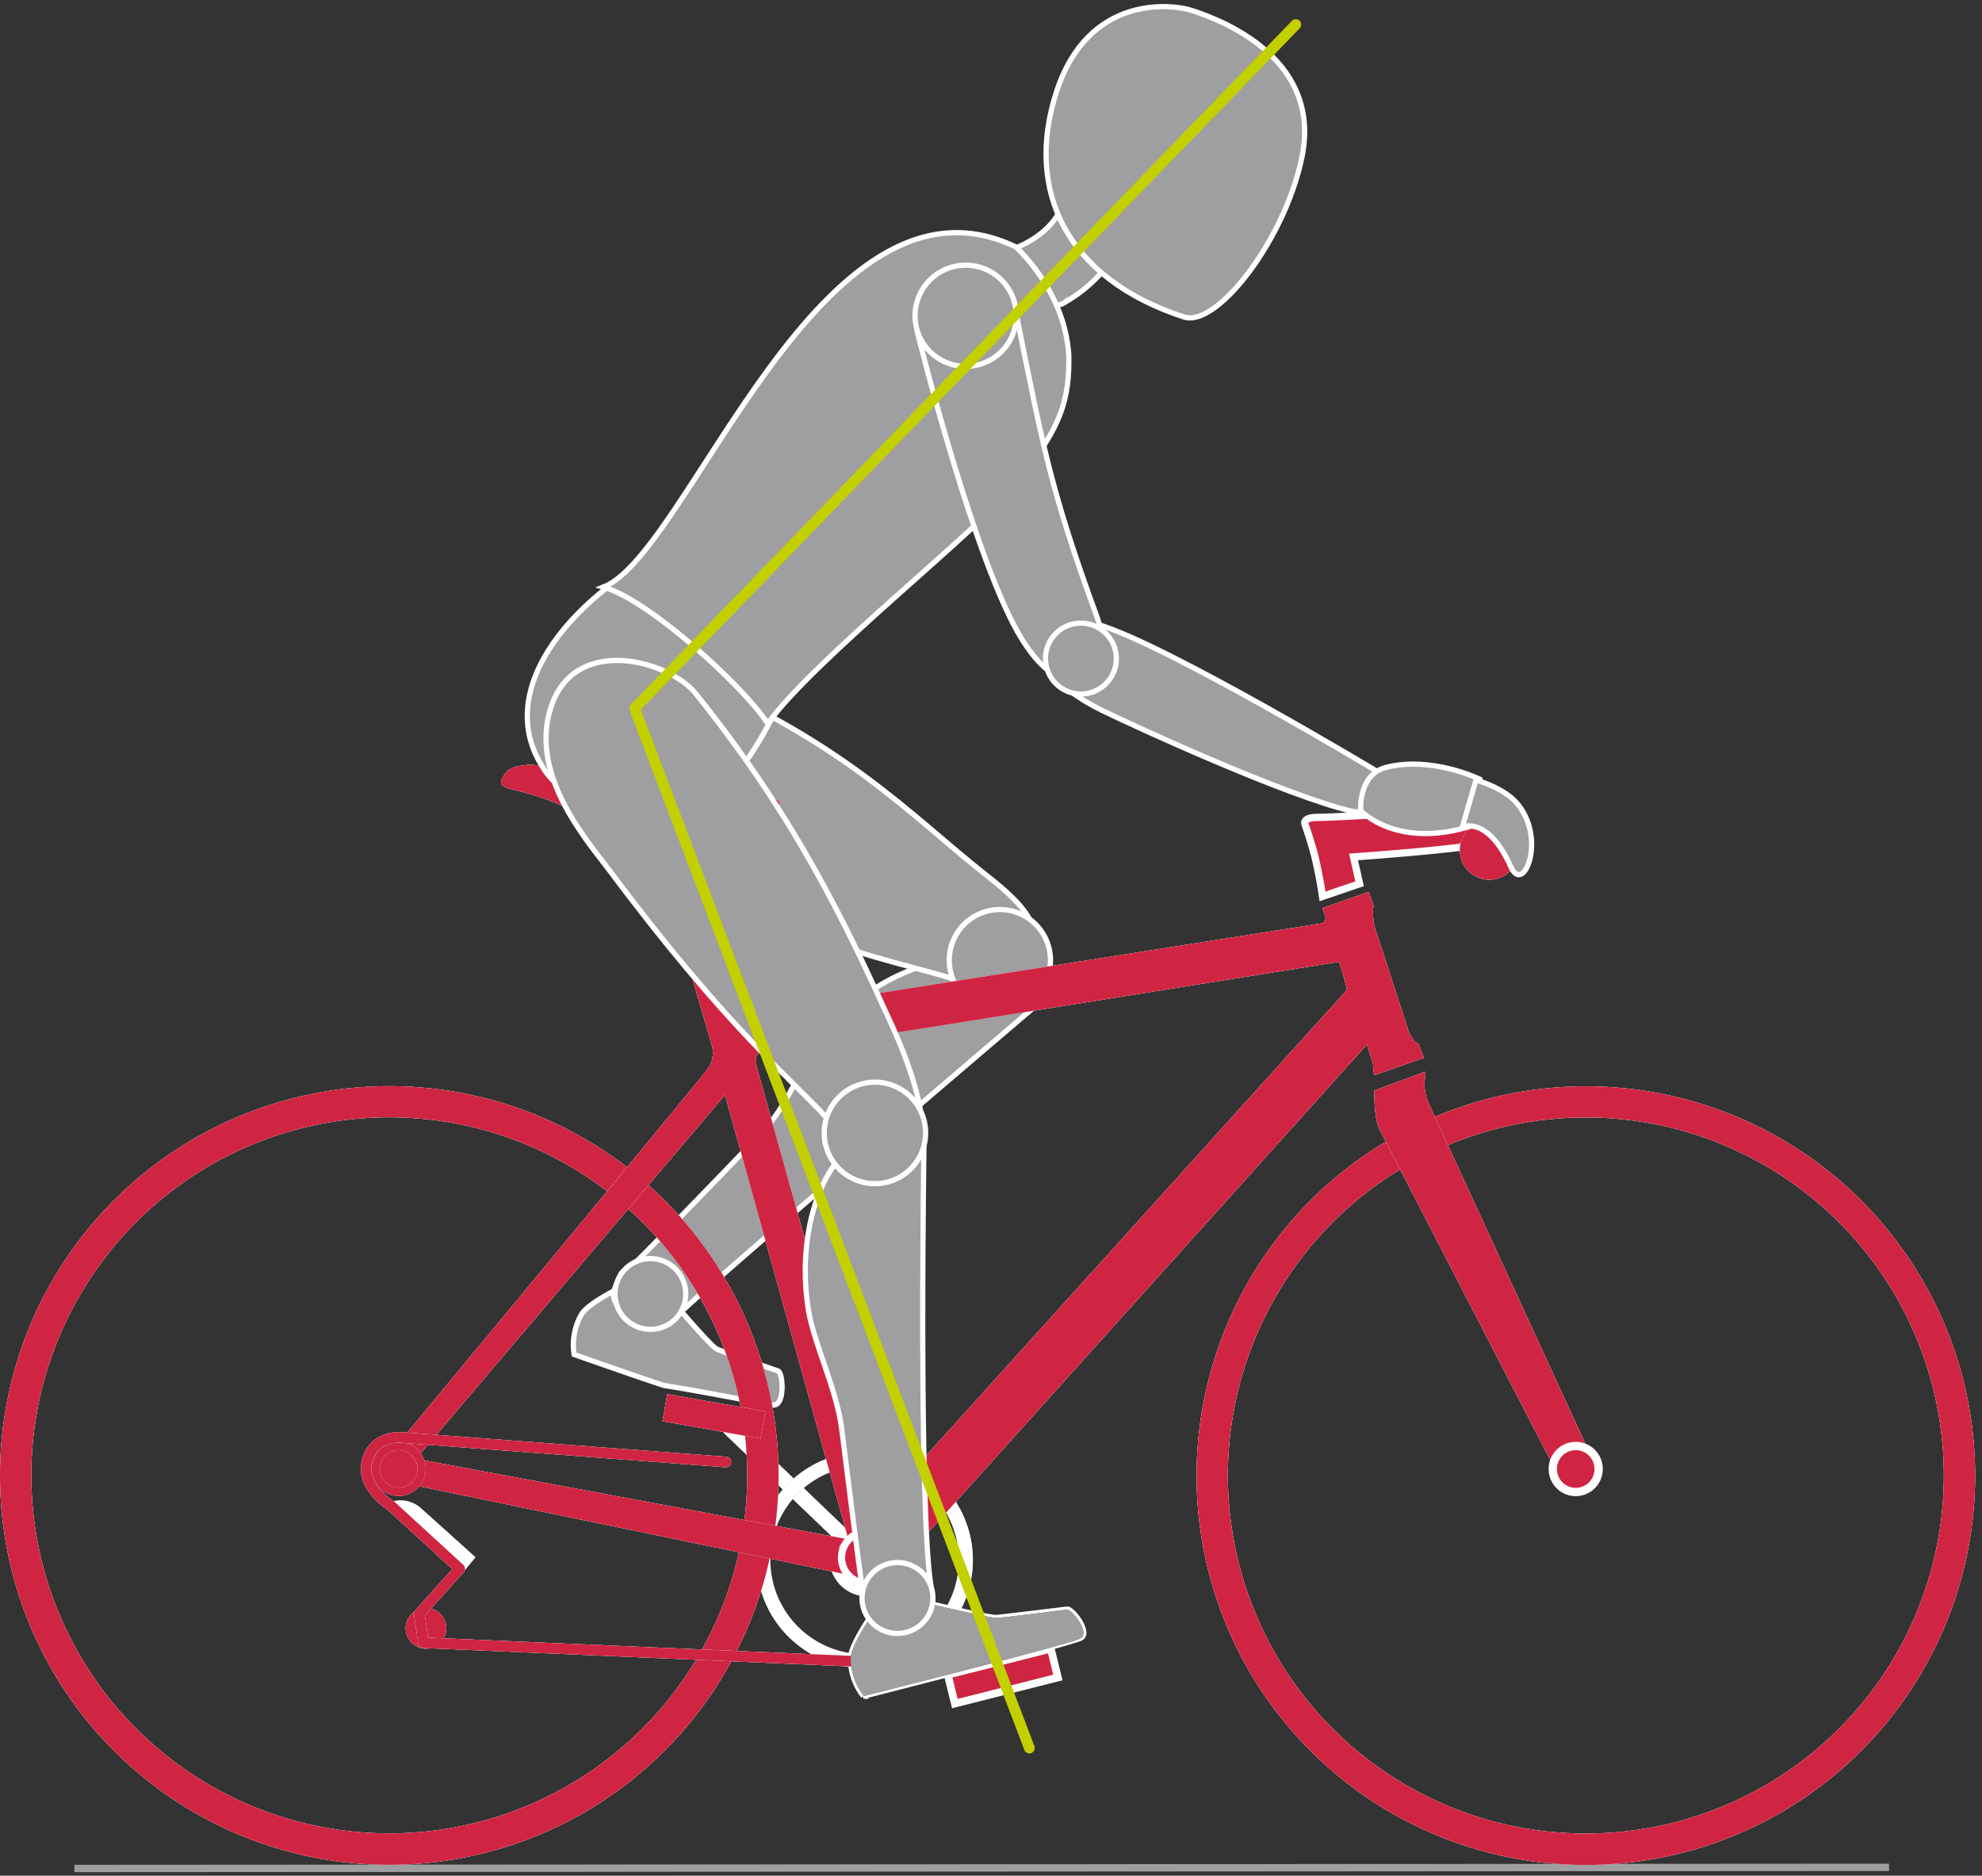 <svg width="186" height="176" fill="none" xmlns="http://www.w3.org/2000/svg"><rect width="100%" height="100%" fill="#333333" stroke="none"/><path d="M63.17 122.197s3.51 4.111 4.076 4.383c.566.273 5.73 2.042 5.73 2.042.48.043.716 3.194-.387 3.173-.38 0-5.694-1.103-10.228-1.819-1.304-.394-8.417-2.866-8.417-2.866a5.643 5.643 0 01.673-3.71c.51-.931 3.18-2.285 3.18-2.285l5.373 1.082z" fill="#47545B"/><path d="M63.17 122.197s3.51 4.111 4.076 4.383c.566.273 5.73 2.042 5.73 2.042.48.043.716 3.194-.387 3.173-.38 0-5.694-1.103-10.228-1.819-1.304-.394-8.417-2.866-8.417-2.866a5.643 5.643 0 01.673-3.71c.51-.931 3.18-2.285 3.18-2.285l5.373 1.082z" fill="#9F9EA0"/><path d="M63.17 122.161s3.524 4.147 4.09 4.42c.566.272 5.73 2.055 5.73 2.055.488.05.717 3.224-.393 3.202-.373 0-5.73-1.11-10.265-1.834-1.31-.394-8.452-2.908-8.452-2.908a5.73 5.73 0 01.68-3.746c.509-.938 3.195-2.299 3.195-2.299l5.415 1.11z" stroke="#fff" stroke-width=".49" stroke-miterlimit="3.86"/><path d="M96.907 94.605s-31.803 27.083-33.322 28.816c-1.518 1.734-3.044 1.104-4.348.101-1.303-1.003-2.793-1.891-.179-4.47 2.951-2.865 9.44-9.641 12.478-12.8 2.564-2.665 4.147-7.471 6.21-9.799 5.58-6.296 14.47-8.252 17.191-4.412.59.91 1.256 1.768 1.992 2.564" fill="#47545B"/><path d="M96.907 94.605s-31.803 27.083-33.322 28.816c-1.518 1.734-3.044 1.104-4.348.101-1.303-1.003-2.793-1.891-.179-4.47 2.951-2.865 9.44-9.641 12.478-12.8 2.564-2.665 4.147-7.471 6.21-9.799 5.58-6.296 14.47-8.252 17.191-4.412.59.91 1.256 1.768 1.992 2.564" fill="#9F9EA0"/><path d="M96.972 94.576s-31.897 27.148-33.408 28.881c-1.511 1.734-3.059 1.103-4.362.101-1.304-1.003-2.8-1.899-.186-4.477 2.958-2.908 9.469-9.663 12.513-12.836 2.572-2.665 4.162-7.478 6.232-9.814 5.594-6.31 14.505-8.273 17.191-4.426a19.042 19.042 0 002.02 2.571v0z" stroke="#fff" stroke-width=".49" stroke-miterlimit="3.86"/><path d="M58.571 119.217a3.29 3.29 0 013.541-.901 3.288 3.288 0 11-3.297 5.542 3.258 3.258 0 01-1.089-2.27 3.271 3.271 0 01.845-2.371z" fill="#47545B"/><path d="M58.571 119.217a3.29 3.29 0 013.541-.901 3.288 3.288 0 11-3.297 5.542 3.258 3.258 0 01-1.089-2.27 3.271 3.271 0 01.845-2.371z" fill="#9F9EA0"/><path d="M58.57 119.188a3.322 3.322 0 113.905 5.223 3.33 3.33 0 01-4.434-1.562 3.315 3.315 0 01.53-3.661v0z" stroke="#fff" stroke-width=".49" stroke-miterlimit="3.86"/><path d="M62.21 62.565c16.74 6.576 23.294 14.054 30.342 19.57 4.37 3.409 5.072 5.07 4.047 7.75-1.024 2.679-4.226 3.015-6.246 2.242-4.72-1.798-17.356-3.374-30.8-13.058-2.765-1.992-6.949-2.15-8.052-9.083-1.203-7.593 7.228-8.94 10.702-7.42" fill="#47545B"/><path d="M62.21 62.565c16.74 6.576 23.294 14.054 30.342 19.57 4.37 3.409 5.072 5.07 4.047 7.75-1.024 2.679-4.226 3.015-6.246 2.242-4.72-1.798-17.356-3.374-30.8-13.058-2.765-1.992-6.949-2.15-8.052-9.083-1.203-7.593 7.228-8.94 10.702-7.42" fill="#9F9EA0"/><path d="M62.196 62.522c16.761 6.598 23.323 14.097 30.392 19.62 4.377 3.424 5.079 5.093 4.055 7.772-1.025 2.678-4.24 3.03-6.268 2.256-4.72-1.805-17.377-3.381-30.844-13.094-2.764-1.998-6.962-2.149-8.058-9.104-1.21-7.621 7.242-8.968 10.723-7.45z" stroke="#fff" stroke-width=".49" stroke-miterlimit="3.86"/><path d="M89.129 90.415a4.713 4.713 0 113.192 4.14 4.706 4.706 0 01-3.192-4.14z" fill="#47545B"/><path d="M89.129 90.415a4.713 4.713 0 113.192 4.14 4.706 4.706 0 01-3.192-4.14z" fill="#9F9EA0"/><path d="M89.093 90.415a4.75 4.75 0 115.071 4.42 4.737 4.737 0 01-5.071-4.42v0z" stroke="#fff" stroke-width=".49" stroke-miterlimit="3.86"/><path d="M6.977 175.324l170.298-.107" stroke="#9F9EA0" stroke-width=".69" stroke-miterlimit="3.86"/><path d="M93.326 158.785l-25.3-24.225a.727.727 0 011.003-1.053l25.3 24.225a.732.732 0 01.177.788.719.719 0 01-.384.403.734.734 0 01-.556.014.72.72 0 01-.24-.152z" fill="#9F9EA0"/><path d="M93.326 158.785l-25.3-24.225a.727.727 0 011.003-1.053l25.3 24.225a.732.732 0 01.177.788.719.719 0 01-.384.403.734.734 0 01-.556.014.72.72 0 01-.24-.152z" fill="#fff"/><path d="M79.796 146.479a1.595 1.595 0 011.573-1.905 1.594 1.594 0 011.473.993 1.598 1.598 0 11-3.046.912z" fill="#9F9EA0"/><path d="M79.2 136.422a10.154 10.154 0 0110.41 4.353 10.146 10.146 0 01-.044 11.282 10.148 10.148 0 01-10.442 4.272 10.15 10.15 0 01.077-19.907zm.251 1.276a8.844 8.844 0 00-3.26 16.016 8.843 8.843 0 009.829.045 8.846 8.846 0 00-6.569-16.061z" fill="#9F9EA0"/><path d="M79.2 136.422a10.154 10.154 0 0110.41 4.353 10.146 10.146 0 01-.044 11.282 10.148 10.148 0 01-10.442 4.272 10.15 10.15 0 01.077-19.907zm.251 1.276a8.844 8.844 0 00-3.26 16.016 8.843 8.843 0 009.829.045 8.846 8.846 0 00-6.569-16.061z" fill="#fff"/><path d="M79.738 146.522a1.595 1.595 0 011.573-1.905 1.594 1.594 0 011.473.993 1.597 1.597 0 01-1.177 2.173 1.595 1.595 0 01-1.198-.239 1.587 1.587 0 01-.671-1.022zm-43.207-44.603a36.531 36.531 0 11.002 73.062 36.531 36.531 0 01-.002-73.062zm0 2.922a33.597 33.597 0 00-32.949 40.148 33.593 33.593 0 0060.881 12.11 33.591 33.591 0 00-4.177-42.418 33.595 33.595 0 00-23.755-9.84z" fill="#9F9EA0"/><path d="M36.531 101.919a36.531 36.531 0 11.002 73.062 36.531 36.531 0 01-.002-73.062zm0 2.922a33.597 33.597 0 00-32.949 40.148 33.593 33.593 0 0060.881 12.11 33.591 33.591 0 00-4.177-42.418 33.595 33.595 0 00-23.755-9.84z" fill="#fff"/><path d="M36.531 101.919a36.531 36.531 0 11.002 73.062 36.531 36.531 0 01-.002-73.062zm0 2.922a33.597 33.597 0 00-32.949 40.148 33.593 33.593 0 0060.881 12.11 33.591 33.591 0 00-4.177-42.418 33.595 33.595 0 00-23.755-9.84z" fill="#CF2542"/><path d="M148.824 101.933a36.528 36.528 0 0135.829 43.658 36.534 36.534 0 01-49.809 26.623 36.528 36.528 0 01-22.551-33.75 36.532 36.532 0 0136.531-36.531zm0 2.922a33.592 33.592 0 00-31.037 20.738 33.595 33.595 0 1031.037-20.738z" fill="#9F9EA0"/><path d="M148.824 101.933a36.528 36.528 0 0135.829 43.658 36.534 36.534 0 01-49.809 26.623 36.528 36.528 0 01-22.551-33.75 36.532 36.532 0 0136.531-36.531zm0 2.922a33.592 33.592 0 00-31.037 20.738 33.595 33.595 0 1031.037-20.738z" fill="#fff"/><path d="M148.824 101.933a36.528 36.528 0 0135.829 43.658 36.534 36.534 0 01-49.809 26.623 36.528 36.528 0 01-22.551-33.75 36.532 36.532 0 0136.531-36.531zm0 2.922a33.592 33.592 0 00-31.037 20.738 33.595 33.595 0 1031.037-20.738z" fill="#CF2542"/><path d="M124.155 84.04a41.547 41.547 0 00-.673-3.582c-.308-1.31-.953-3.13-.953-3.13s-.329-.652 1.182-.652c1.239 0 7.629-.358 9.713-.501a3.458 3.458 0 013.259-2.314c1.92 0 3.747 2.944 3.747 4.857 0 .673-13.381 1.618-13.381 1.618l.573 2.493-3.467 1.21z" fill="#9F9EA0"/><path d="M124.112 84.111c-.079-.523-.279-1.862-.681-3.581-.315-1.332-.959-3.174-.959-3.174s-.33-.658 1.189-.658c1.246 0 7.678-.366 9.77-.516a3.495 3.495 0 013.288-2.335c1.927 0 3.767 2.972 3.767 4.913 0 .717-13.466 1.648-13.466 1.648l.573 2.521-3.481 1.182z" fill="#fff"/><path d="M124.112 84.111c-.079-.523-.279-1.862-.681-3.581-.315-1.332-.959-3.174-.959-3.174s-.33-.658 1.189-.658c1.246 0 7.678-.366 9.77-.516a3.495 3.495 0 013.288-2.335c1.927 0 3.767 2.972 3.767 4.913 0 .717-13.466 1.648-13.466 1.648l.573 2.521-3.481 1.182z" fill="#CF2542"/><path d="M124.112 84.111c-.079-.523-.279-1.862-.681-3.581-.315-1.332-.959-3.174-.959-3.174s-.33-.658 1.189-.658c1.246 0 7.678-.366 9.77-.516a3.495 3.495 0 013.288-2.335c1.927 0 3.767 2.972 3.767 4.913 0 .717-13.466 1.648-13.466 1.648l.573 2.521-3.481 1.182z" stroke="#fff" stroke-width=".68" stroke-miterlimit="3.86"/><path d="M79.036 145.348a2.41 2.41 0 011.486-2.224 2.407 2.407 0 11.92 4.63 2.395 2.395 0 01-2.226-1.483 2.393 2.393 0 01-.18-.923z" fill="#9F9EA0"/><path d="M78.972 145.347a2.468 2.468 0 011.52-2.288 2.468 2.468 0 012.696.531 2.474 2.474 0 01-.371 3.805 2.477 2.477 0 01-3.657-1.103 2.461 2.461 0 01-.188-.945z" stroke="#fff" stroke-width=".68" stroke-miterlimit="3.86"/><path d="M49.438 71.755c1.576 0 2.092.402 8.818.287 6.726-.115 13.359-1.963 13.99 3.674.064.602 3.022-1.124-2.243-.98-5.916.157-3.746.758-8.044 2.291-3.581 1.275-3.438 1.87-5.085 1.34 0 0-2.185-2.794-8.84-4.298-1.468-.33-1.03-.895-.601-1.526.43-.63 1.54-.716 2.005-.759" fill="#9F9EA0"/><path d="M49.438 71.755c1.576 0 2.092.402 8.818.287 6.726-.115 13.359-1.963 13.99 3.674.064.602 3.022-1.124-2.243-.98-5.916.157-3.746.758-8.044 2.291-3.581 1.275-3.438 1.87-5.085 1.34 0 0-2.185-2.794-8.84-4.298-1.468-.33-1.03-.895-.601-1.526.43-.63 1.54-.716 2.005-.759" fill="#fff"/><path d="M49.438 71.755c1.576 0 2.092.402 8.818.287 6.726-.115 13.359-1.963 13.99 3.674.064.602 3.022-1.124-2.243-.98-5.916.157-3.746.758-8.044 2.291-3.581 1.275-3.438 1.87-5.085 1.34 0 0-2.185-2.794-8.84-4.298-1.468-.33-1.03-.895-.601-1.526.43-.63 1.54-.716 2.005-.759" fill="#CF2542"/><path d="M77.833 146.214a3.583 3.583 0 012.21-3.309 3.579 3.579 0 014.68 4.68 3.58 3.58 0 01-5.841 1.162 3.583 3.583 0 01-1.049-2.533z" fill="#9F9EA0"/><path d="M77.833 146.214a3.583 3.583 0 012.21-3.309 3.579 3.579 0 014.68 4.68 3.58 3.58 0 01-5.841 1.162 3.583 3.583 0 01-1.049-2.533z" fill="#fff"/><path d="M39.503 136.967l40.113 7.478-11.576-41.696-28.809 33.917.272.301zm86.149-46.71c-.05 0-40.177 6.447-52.633 8.395-1.655.258-2.15-.265-2.1 1.11L82.56 141.4l43.845-48.514a23.18 23.18 0 00-.752-2.65m-60.634 1.733l3.502-1.21.781 2.721c.716 1.433 1.433 1.555 1.433 1.555l53.22-8.38s.387 0 .451-.53l-.308-.918 4.348-1.518.445 1.296a5.53 5.53 0 00.35 2.715l2.866 8.803c.415 1.282 1.01 1.433 1.01 1.433l.515 1.325-4.663 1.633a4.405 4.405 0 01-.114-1.067 202.452 202.452 0 00-.573-1.812L84.107 147.13l-1.49 1.261-43.852-9.047s-1.282-2.865-2.077-2.865c-.795 0-.05-.151-.05-.151s29.812-35.922 29.812-36.08a2.559 2.559 0 00.38-2.041l-1.812-6.239zm68.721 8.596c.136.558-.466 1.346.537 3.416.487 1.046 14.512 31.517 14.512 31.517.752 1.347.545 2.815 0 3.181-1.518.995-2.958-1.003-2.958-1.003l-16.346-31.653c-.53-1.003-.537-3.395-.494-3.703l4.749-1.755z" fill="#9F9EA0"/><path d="M39.503 136.967l40.113 7.478-11.576-41.696-28.809 33.917.272.301zm86.149-46.71c-.05 0-40.177 6.447-52.633 8.395-1.655.258-2.15-.265-2.1 1.11L82.56 141.4l43.845-48.514a23.18 23.18 0 00-.752-2.65m-60.634 1.733l3.502-1.21.781 2.721c.716 1.433 1.433 1.555 1.433 1.555l53.22-8.38s.387 0 .451-.53l-.308-.918 4.348-1.518.445 1.296a5.53 5.53 0 00.35 2.715l2.866 8.803c.415 1.282 1.01 1.433 1.01 1.433l.515 1.325-4.663 1.633a4.405 4.405 0 01-.114-1.067 202.452 202.452 0 00-.573-1.812L84.107 147.13l-1.49 1.261-43.852-9.047s-1.282-2.865-2.077-2.865c-.795 0-.05-.151-.05-.151s29.812-35.922 29.812-36.08a2.559 2.559 0 00.38-2.041l-1.812-6.239zm68.721 8.596c.136.558-.466 1.346.537 3.416.487 1.046 14.512 31.517 14.512 31.517.752 1.347.545 2.815 0 3.181-1.518.995-2.958-1.003-2.958-1.003l-16.346-31.653c-.53-1.003-.537-3.395-.494-3.703l4.749-1.755z" fill="#fff"/><path d="M39.503 136.967l40.113 7.478-11.576-41.696-28.809 33.917.272.301zm86.149-46.71c-.05 0-40.177 6.447-52.633 8.395-1.655.258-2.15-.265-2.1 1.11L82.56 141.4l43.845-48.514a23.18 23.18 0 00-.752-2.65m-60.634 1.733l3.502-1.21.781 2.721c.716 1.433 1.433 1.555 1.433 1.555l53.22-8.38s.387 0 .451-.53l-.308-.918 4.348-1.518.445 1.296a5.53 5.53 0 00.35 2.715l2.866 8.803c.415 1.282 1.01 1.433 1.01 1.433l.515 1.325-4.663 1.633a4.405 4.405 0 01-.114-1.067 202.452 202.452 0 00-.573-1.812L84.107 147.13l-1.49 1.261-43.852-9.047s-1.282-2.865-2.077-2.865c-.795 0-.05-.151-.05-.151s29.812-35.922 29.812-36.08a2.559 2.559 0 00.38-2.041l-1.812-6.239zm68.721 8.596c.136.558-.466 1.346.537 3.416.487 1.046 14.512 31.517 14.512 31.517.752 1.347.545 2.815 0 3.181-1.518.995-2.958-1.003-2.958-1.003l-16.346-31.653c-.53-1.003-.537-3.395-.494-3.703l4.749-1.755z" fill="#CF2542"/><path d="M61.2 77.17l2.78-.602 3.767 13.145-2.707.852L61.2 77.17zm18.086 68.801a2.09 2.09 0 013.568-1.489 2.09 2.09 0 01-1.476 3.573 2.088 2.088 0 01-2.092-2.084z" fill="#9F9EA0"/><path d="M79.23 145.971a2.149 2.149 0 114.297 0 2.149 2.149 0 01-4.297 0v0z" stroke="#fff" stroke-width=".68" stroke-miterlimit="3.86"/><path d="M98.554 154.768l-9.522 2.374.657 2.634 9.522-2.374-.657-2.634z" fill="#9F9EA0"/><path d="M98.554 154.768l-9.522 2.374.657 2.634 9.522-2.374-.657-2.634z" fill="#fff"/><path d="M98.554 154.768l-9.522 2.374.657 2.634 9.522-2.374-.657-2.634z" fill="#CF2542"/><path d="M86.736 150.34s6.11 1.476 6.733 1.433c.624-.043 6.633-.781 6.633-.781.437-.193 2.3 2.199 1.333 2.715-.967.515-20.4 5.458-20.4 5.458a5.73 5.73 0 01-1.225-3.582c0-1.067 1.683-3.581 1.683-3.581l5.243-1.662z" fill="#fff" stroke="#fff" stroke-width=".49" stroke-miterlimit="3.86"/><path d="M88.942 157.145l9.67-2.443.666 2.701-9.67 2.449-.666-2.707z" stroke="#fff" stroke-width=".72" stroke-miterlimit="3.86"/><path d="M62.619 130.809l-.45 2.547 9.205 1.626.45-2.546-9.205-1.627z" fill="#9F9EA0"/><path d="M62.619 130.809l-.45 2.547 9.205 1.626.45-2.546-9.205-1.627z" fill="#fff"/><path d="M62.619 130.809l-.45 2.547 9.205 1.626.45-2.546-9.205-1.627z" fill="#CF2542"/><path d="M79.394 144.896a2.368 2.368 0 012.4-1.085 2.373 2.373 0 01-.312 4.709 2.37 2.37 0 01-2.088-3.624z" fill="#9F9EA0"/><path d="M79.344 144.86a2.427 2.427 0 013.722-.477 2.427 2.427 0 01-1.588 4.195 2.435 2.435 0 01-2.053-1.015 2.426 2.426 0 01-.08-2.703z" fill="#fff"/><path d="M79.344 144.86a2.427 2.427 0 013.722-.477 2.427 2.427 0 01-1.588 4.195 2.435 2.435 0 01-2.053-1.015 2.426 2.426 0 01-.08-2.703z" fill="#CF2542"/><path d="M79.344 144.86a2.427 2.427 0 013.722-.477 2.427 2.427 0 01-1.588 4.195 2.435 2.435 0 01-2.053-1.015 2.426 2.426 0 01-.08-2.703z" stroke="#fff" stroke-width=".68" stroke-miterlimit="3.86"/><path d="M145.795 137.834a2.114 2.114 0 014.186-.418 2.112 2.112 0 01-2.08 2.523 2.104 2.104 0 01-2.106-2.105z" fill="#9F9EA0"/><path d="M145.795 137.834a2.114 2.114 0 014.186-.418 2.112 2.112 0 01-2.08 2.523 2.104 2.104 0 01-2.106-2.105z" fill="#fff"/><path d="M145.795 137.834a2.114 2.114 0 014.186-.418 2.112 2.112 0 01-2.08 2.523 2.104 2.104 0 01-2.106-2.105z" fill="#CF2542"/><path d="M145.723 137.833a2.146 2.146 0 011.326-1.985 2.147 2.147 0 012.93 1.566 2.15 2.15 0 11-4.256.419v0z" stroke="#fff" stroke-width=".78" stroke-miterlimit="3.86"/><path d="M39.382 141.422c.63.538 5.236 4.699 5.236 4.699l-1.333 1.619-7.32-6.447a2.868 2.868 0 013.417.122" fill="#9F9EA0"/><path d="M39.382 141.422c.63.538 5.236 4.699 5.236 4.699l-1.333 1.619-7.32-6.447a2.868 2.868 0 013.417.122" fill="#fff"/><path d="M38.071 152.797a1.908 1.908 0 012.276-1.877 1.91 1.91 0 011.499 1.5 1.904 1.904 0 01-1.877 2.275 1.908 1.908 0 01-1.898-1.898z" fill="#9F9EA0"/><path d="M38.071 152.797a1.908 1.908 0 012.276-1.877 1.91 1.91 0 011.499 1.5 1.904 1.904 0 01-1.877 2.275 1.908 1.908 0 01-1.898-1.898z" fill="#fff"/><path d="M38.071 152.797a1.908 1.908 0 012.276-1.877 1.91 1.91 0 011.499 1.5 1.904 1.904 0 01-1.877 2.275 1.908 1.908 0 01-1.898-1.898z" fill="#CF2542"/><path d="M35.327 137.834a2.11 2.11 0 011.3-1.958 2.111 2.111 0 012.885 1.536 2.11 2.11 0 01-2.072 2.527 2.112 2.112 0 01-2.113-2.105z" fill="#9F9EA0"/><path d="M35.327 137.834a2.11 2.11 0 011.3-1.958 2.111 2.111 0 012.885 1.536 2.11 2.11 0 01-2.072 2.527 2.112 2.112 0 01-2.113-2.105z" fill="#fff"/><path d="M35.327 137.834a2.11 2.11 0 011.3-1.958 2.111 2.111 0 012.885 1.536 2.11 2.11 0 01-2.072 2.527 2.112 2.112 0 01-2.113-2.105z" fill="#CF2542"/><path d="M35.263 137.833a2.145 2.145 0 011.326-1.985 2.145 2.145 0 012.342.466 2.145 2.145 0 01.466 2.342 2.151 2.151 0 01-3.505.697 2.15 2.15 0 01-.63-1.52z" fill="#CF2542"/><path d="M35.263 137.833a2.145 2.145 0 011.326-1.985 2.145 2.145 0 012.342.466 2.145 2.145 0 01.466 2.342 2.151 2.151 0 01-3.505.697 2.15 2.15 0 01-.63-1.52z" stroke="#fff" stroke-width=".78" stroke-miterlimit="3.86"/><path d="M35.263 137.833a2.145 2.145 0 011.326-1.985 2.145 2.145 0 012.342.466 2.145 2.145 0 01.466 2.342 2.151 2.151 0 01-3.505.697 2.15 2.15 0 01-.63-1.52z" stroke="#CF2542" stroke-width=".78" stroke-miterlimit="3.86"/><path d="M136.998 79.785a2.763 2.763 0 013.304-2.712 2.764 2.764 0 11-3.304 2.712z" fill="#9F9EA0"/><path d="M136.998 79.785a2.763 2.763 0 013.304-2.712 2.764 2.764 0 11-3.304 2.712z" fill="#fff"/><path d="M136.998 79.785a2.763 2.763 0 013.304-2.712 2.764 2.764 0 11-3.304 2.712z" fill="#CF2542"/><path d="M79.945 155.877l-40.205-1.734-.394-2.7c.093-.136 3.796-4.24 3.796-4.24l-6.446-5.91s-3.123-1.898-2.15-4.505c.853-2.35 3.489-1.877 3.489-1.877l30.084 2.271" stroke="#9F9EA0" stroke-width=".99" stroke-linecap="round" stroke-linejoin="round"/><path d="M79.945 155.877l-40.205-1.734-.394-2.7c.093-.136 3.796-4.24 3.796-4.24l-6.446-5.91s-3.123-1.898-2.15-4.505c.853-2.35 3.489-1.877 3.489-1.877l30.084 2.271" stroke="#fff" stroke-width=".99" stroke-linecap="round" stroke-linejoin="round"/><path d="M79.945 155.877l-40.205-1.734-.394-2.7c.093-.136 3.796-4.24 3.796-4.24l-6.446-5.91s-3.123-1.898-2.15-4.505c.853-2.35 3.489-1.877 3.489-1.877l30.084 2.271" stroke="#CF2542" stroke-width=".99" stroke-linecap="round" stroke-linejoin="round"/><path d="M103.125 58.654c6.325 1.87 26.202 13.775 26.202 13.775 1.848 1.876-.444 4.126-2.5 3.646-6.117-1.433-20.149-7.822-23.401-9.427-4.95-2.442-5.73-4.77-4.942-6.296.938-1.84 2.349-2.371 4.641-1.698z" fill="#47545B"/><path d="M103.125 58.654c6.325 1.87 26.202 13.775 26.202 13.775 1.848 1.876-.444 4.126-2.5 3.646-6.117-1.433-20.149-7.822-23.401-9.427-4.95-2.442-5.73-4.77-4.942-6.296.938-1.84 2.349-2.371 4.641-1.698z" fill="#9F9EA0"/><path d="M103.096 58.612c6.339 1.876 26.267 13.846 26.267 13.846 1.855 1.883-.445 4.147-2.508 3.66-6.131-1.433-20.199-7.88-23.458-9.47-4.964-2.456-5.73-4.791-4.95-6.331.953-1.813 2.386-2.379 4.649-1.705z" stroke="#fff" stroke-width=".49" stroke-miterlimit="3.86"/><path d="M99.888 18.542c-.81 3.818-5.466 5.014-5.559 5.078-.473-.315.896 2.2 2.908 4.105 1.583 1.504 2.7.587 2.7.587a13.413 13.413 0 004.657-4.448c-2.572-2.235-4.635-4.298-4.706-5.322z" fill="#47545B"/><path d="M99.888 18.542c-.81 3.818-5.466 5.014-5.559 5.078-.473-.315.896 2.2 2.908 4.105 1.583 1.504 2.7.587 2.7.587a13.413 13.413 0 004.657-4.448c-2.572-2.235-4.635-4.298-4.706-5.322z" fill="#9F9EA0"/><path d="M99.894 18.535c-.816 3.839-5.515 5.057-5.608 5.1-.48-.316.91 2.206 2.936 4.125 1.598 1.519 2.73.595 2.73.595a13.503 13.503 0 004.691-4.47c-2.593-2.242-4.677-4.312-4.749-5.35z" stroke="#fff" stroke-width=".49" stroke-miterlimit="3.86"/><path d="M86.7 107.083s-.55 34.225.624 41.681c.716 4.606-.939 1.626-3.109 1.906-1.504.193-2.586 3.581-3.302-1.655-.559-4.104-1.361-10.601-1.912-14.956-.459-3.675-2.572-7.937-3.08-11.017-1.39-8.302 2.04-16.417 6.733-16.124 4.412.273 4.047.165 4.047.165z" fill="#47545B"/><path d="M86.7 107.083s-.55 34.225.624 41.681c.716 4.606-.939 1.626-3.109 1.906-1.504.193-2.586 3.581-3.302-1.655-.559-4.104-1.361-10.601-1.912-14.956-.459-3.675-2.572-7.937-3.08-11.017-1.39-8.302 2.04-16.417 6.733-16.124 4.412.273 4.047.165 4.047.165z" fill="#9F9EA0"/><path d="M86.715 107.033s-.538 34.296.651 41.774c.717 4.613-.945 1.626-3.137 1.906-1.511.186-2.593 3.581-3.316-1.662-.566-4.112-1.376-10.623-1.927-14.992-.466-3.675-2.586-7.951-3.102-11.038-1.397-8.316 2.049-16.475 6.762-16.153 4.434.273 4.069.165 4.069.165z" stroke="#fff" stroke-width=".49" stroke-miterlimit="3.86"/><path d="M86.75 150.383s6.088 1.433 6.712 1.433c.623 0 6.597-.774 6.597-.774.444-.186 2.299 2.149 1.332 2.693-.967.545-20.321 5.401-20.321 5.401a5.658 5.658 0 01-1.218-3.581c0-1.068 1.676-3.539 1.676-3.539l5.222-1.633z" fill="#47545B"/><path d="M86.75 150.383s6.088 1.433 6.712 1.433c.623 0 6.597-.774 6.597-.774.444-.186 2.299 2.149 1.332 2.693-.967.545-20.321 5.401-20.321 5.401a5.658 5.658 0 01-1.218-3.581c0-1.068 1.676-3.539 1.676-3.539l5.222-1.633z" fill="#9F9EA0"/><path d="M86.75 150.383s6.088 1.433 6.712 1.433c.623 0 6.597-.774 6.597-.774.444-.186 2.299 2.149 1.332 2.693-.967.545-20.321 5.401-20.321 5.401a5.658 5.658 0 01-1.218-3.581c0-1.068 1.676-3.539 1.676-3.539l5.222-1.633z" fill="#9F9EA0"/><path d="M81.098 148.936a3.286 3.286 0 014.733-1.857 3.287 3.287 0 01-2.62 5.997 3.273 3.273 0 01-1.916-1.631 3.28 3.28 0 01-.197-2.509z" fill="#47545B"/><path d="M81.098 148.936a3.286 3.286 0 014.733-1.857 3.287 3.287 0 01-2.62 5.997 3.273 3.273 0 01-1.916-1.631 3.28 3.28 0 01-.197-2.509z" fill="#9F9EA0"/><path d="M81.063 148.922a3.322 3.322 0 016.12-.492 3.324 3.324 0 01-3.97 4.682 3.306 3.306 0 01-2.15-4.19z" stroke="#fff" stroke-width=".49" stroke-miterlimit="3.86"/><path d="M63.944 50.968c3.044 1.232 10.543 7.622 10.543 7.622 1.147 2.693-1.045 7.084-3.137 10.701-2.435 4.097-5.4 7.486-9.849 7.88-8.28-1.01-10.45-5.13-10.45-5.13-5.015-7.506 3.036-16.646 12.893-21.108" fill="#47545B"/><path d="M63.944 50.968c3.044 1.232 10.543 7.622 10.543 7.622 1.147 2.693-1.045 7.084-3.137 10.701-2.435 4.097-5.4 7.486-9.849 7.88-8.28-1.01-10.45-5.13-10.45-5.13-5.015-7.506 3.036-16.646 12.893-21.108" fill="#9F9EA0"/><path d="M63.95 50.926c3.06 1.232 10.58 7.642 10.58 7.642 1.146 2.7-1.053 7.113-3.151 10.745-2.443 4.111-5.416 7.514-9.878 7.944-8.31-1.01-10.487-5.143-10.487-5.143-5.007-7.536 3.052-16.712 12.937-21.188z" stroke="#fff" stroke-width=".49" stroke-miterlimit="3.86"/><path d="M95.289 23.205C77.023 14.43 64.767 51.907 56.773 55.051c4.298 1.182 13.23 9.441 15.35 12.78 4.298-5.99 20.436-18.703 22.628-21.963 5.014-5.594 5.58-8.552 5.523-12.563-.423-6.11-5.014-10.1-5.014-10.1" fill="#47545B"/><path d="M95.289 23.205C77.023 14.43 64.767 51.907 56.773 55.051c4.298 1.182 13.23 9.441 15.35 12.78 4.298-5.99 20.436-18.703 22.628-21.963 5.014-5.594 5.58-8.552 5.523-12.563-.423-6.11-5.014-10.1-5.014-10.1" fill="#9F9EA0"/><path d="M95.31 23.162c-18.344-8.796-30.636 28.773-38.68 31.925 4.298 1.19 13.287 9.462 15.414 12.808 4.298-5.996 20.522-18.746 22.721-22.012 5.014-5.602 5.602-8.596 5.537-12.585-.408-6.132-4.992-10.136-4.992-10.136z" stroke="#fff" stroke-width=".49" stroke-miterlimit="3.86"/><path d="M65.255 65.058c9.312 11.59 14.018 21.489 18.373 31.03 1.876 4.118 4.133 10.465 2.005 12.377-2.127 1.913-6.575-1.955-8.03-3.581-3.387-3.746-9.254-8.323-20.392-23.237-2.041-2.729-7.88-9.261-5.28-15.758 2.486-6.246 10.91-3.782 13.324-.853" fill="#47545B"/><path d="M65.255 65.058c9.312 11.59 14.018 21.489 18.373 31.03 1.876 4.118 4.133 10.465 2.005 12.377-2.127 1.913-6.575-1.955-8.03-3.581-3.387-3.746-9.254-8.323-20.392-23.237-2.041-2.729-7.88-9.261-5.28-15.758 2.486-6.246 10.91-3.782 13.324-.853" fill="#9F9EA0"/><path d="M65.24 65.022c9.355 11.612 14.054 21.49 18.416 31.088 1.884 4.126 4.147 10.479 2.013 12.406-2.135 1.927-6.59-1.963-8.051-3.582-3.396-3.753-9.276-8.337-20.436-23.28-2.042-2.735-7.88-9.275-5.294-15.8 2.5-6.24 10.938-3.768 13.352-.832z" stroke="#fff" stroke-width=".49" stroke-miterlimit="3.86"/><path d="M77.453 105.571a4.712 4.712 0 112.19 4.759 4.703 4.703 0 01-2.19-4.759z" fill="#47545B"/><path d="M77.453 105.571a4.712 4.712 0 112.19 4.759 4.703 4.703 0 01-2.19-4.759z" fill="#9F9EA0"/><path d="M77.41 105.565a4.755 4.755 0 019.45.559 4.758 4.758 0 01-8.602 2.982 4.764 4.764 0 01-.849-3.541v0z" stroke="#fff" stroke-width=".49" stroke-miterlimit="3.86"/><path d="M111.813 1.014c-1.74-.566-9.634-1.604-12.635 7.629-3.001 9.233.924 17.484 11.933 21.059 3.066.995 9.377-7.163 11.01-14.87 1.934-9.162-7.163-12.794-10.308-13.818z" fill="#9F9EA0"/><path d="M111.821.971c-1.748-.566-9.67-1.604-12.679 7.65-3.008 9.255.932 17.535 11.97 21.124 3.08 1.002 9.419-7.163 11.052-14.914 1.941-9.19-7.163-12.828-10.343-13.86z" stroke="#fff" stroke-width=".49" stroke-miterlimit="3.86"/><path d="M95.417 29.73c2.393 11.812 3.052 16.017 7.564 28.323 1.189 3.825.28 4.792-1.167 5.358-1.755.716-3.632.172-5.888-3.417-4.362-6.948-9.699-28.38-9.699-28.38-.773-2.6 1.218-3.58 3.324-4.448 2.385-.945 5.193.187 5.866 2.565z" fill="#47545B"/><path d="M95.417 29.73c2.393 11.812 3.052 16.017 7.564 28.323 1.189 3.825.28 4.792-1.167 5.358-1.755.716-3.632.172-5.888-3.417-4.362-6.948-9.699-28.38-9.699-28.38-.773-2.6 1.218-3.58 3.324-4.448 2.385-.945 5.193.187 5.866 2.565z" fill="#9F9EA0"/><path d="M95.417 29.695c2.407 11.84 3.066 16.059 7.6 28.386 1.189 3.832.287 4.8-1.175 5.372-1.762.717-3.638.172-5.91-3.423-4.383-6.963-9.74-28.452-9.74-28.452-.781-2.6 1.217-3.624 3.337-4.455 2.393-.946 5.215.186 5.888 2.572z" stroke="#fff" stroke-width=".49" stroke-miterlimit="3.86"/><path d="M127.736 76.039s-.257-3.345 2.386-4.004c4.297-1.067 8.71 1.103 8.71 1.103s-.179 4.169-.516 4.298c-7.163 2.335-10.58-1.376-10.58-1.376" fill="#47545B"/><path d="M127.736 76.039s-.257-3.345 2.386-4.004c4.297-1.067 8.71 1.103 8.71 1.103s-.179 4.169-.516 4.298c-7.163 2.335-10.58-1.376-10.58-1.376" fill="#9F9EA0"/><path d="M127.693 76.053s-.258-3.388 2.407-4.054c4.298-1.081 8.775 1.118 8.775 1.118s-.179 4.211-.516 4.297c-7.249 2.4-10.666-1.36-10.666-1.36z" stroke="#fff" stroke-width=".49" stroke-miterlimit="3.86"/><path d="M138.56 73.238s2.529.716 3.746 2.149c2.866 3.252.638 8.595-.515 5.974-2.149-4.864-4.506-3.725-4.506-3.725l1.275-4.398z" fill="#47545B"/><path d="M138.56 73.238s2.529.716 3.746 2.149c2.866 3.252.638 8.595-.515 5.974-2.149-4.864-4.506-3.725-4.506-3.725l1.275-4.398z" fill="#9F9EA0"/><path d="M138.517 73.188s2.571.716 3.811 2.149c2.865 3.295.651 8.66-.523 6.038-2.199-4.913-4.577-3.76-4.577-3.76l1.289-4.427z" stroke="#fff" stroke-width=".49" stroke-miterlimit="3.86"/><path d="M86.507 32.001a4.705 4.705 0 114.703 2.32 4.712 4.712 0 01-4.703-2.32z" fill="#47545B"/><path d="M86.507 32.001a4.705 4.705 0 114.703 2.32 4.712 4.712 0 01-4.703-2.32z" fill="#9F9EA0"/><path d="M86.507 32.001a4.749 4.749 0 116.497 1.74 4.763 4.763 0 01-6.497-1.74v0z" stroke="#fff" stroke-width=".49" stroke-miterlimit="3.86"/><path d="M98.254 60.996a3.287 3.287 0 111.232 3.437 3.28 3.28 0 01-1.232-3.437z" fill="#47545B"/><path d="M98.254 60.996a3.287 3.287 0 111.232 3.437 3.28 3.28 0 01-1.232-3.437z" fill="#9F9EA0"/><path d="M98.211 60.99a3.322 3.322 0 016.072-.909 3.319 3.319 0 01-.173 3.687 3.317 3.317 0 01-3.471 1.254 3.331 3.331 0 01-2.428-4.032v0z" stroke="#fff" stroke-width=".49" stroke-miterlimit="3.86"/><path d="M121.605 2.304L59.553 66.476m0 0L96.6 164.022" stroke="#C2D000" stroke-width="1.01" stroke-linecap="round" stroke-linejoin="round"/></svg>